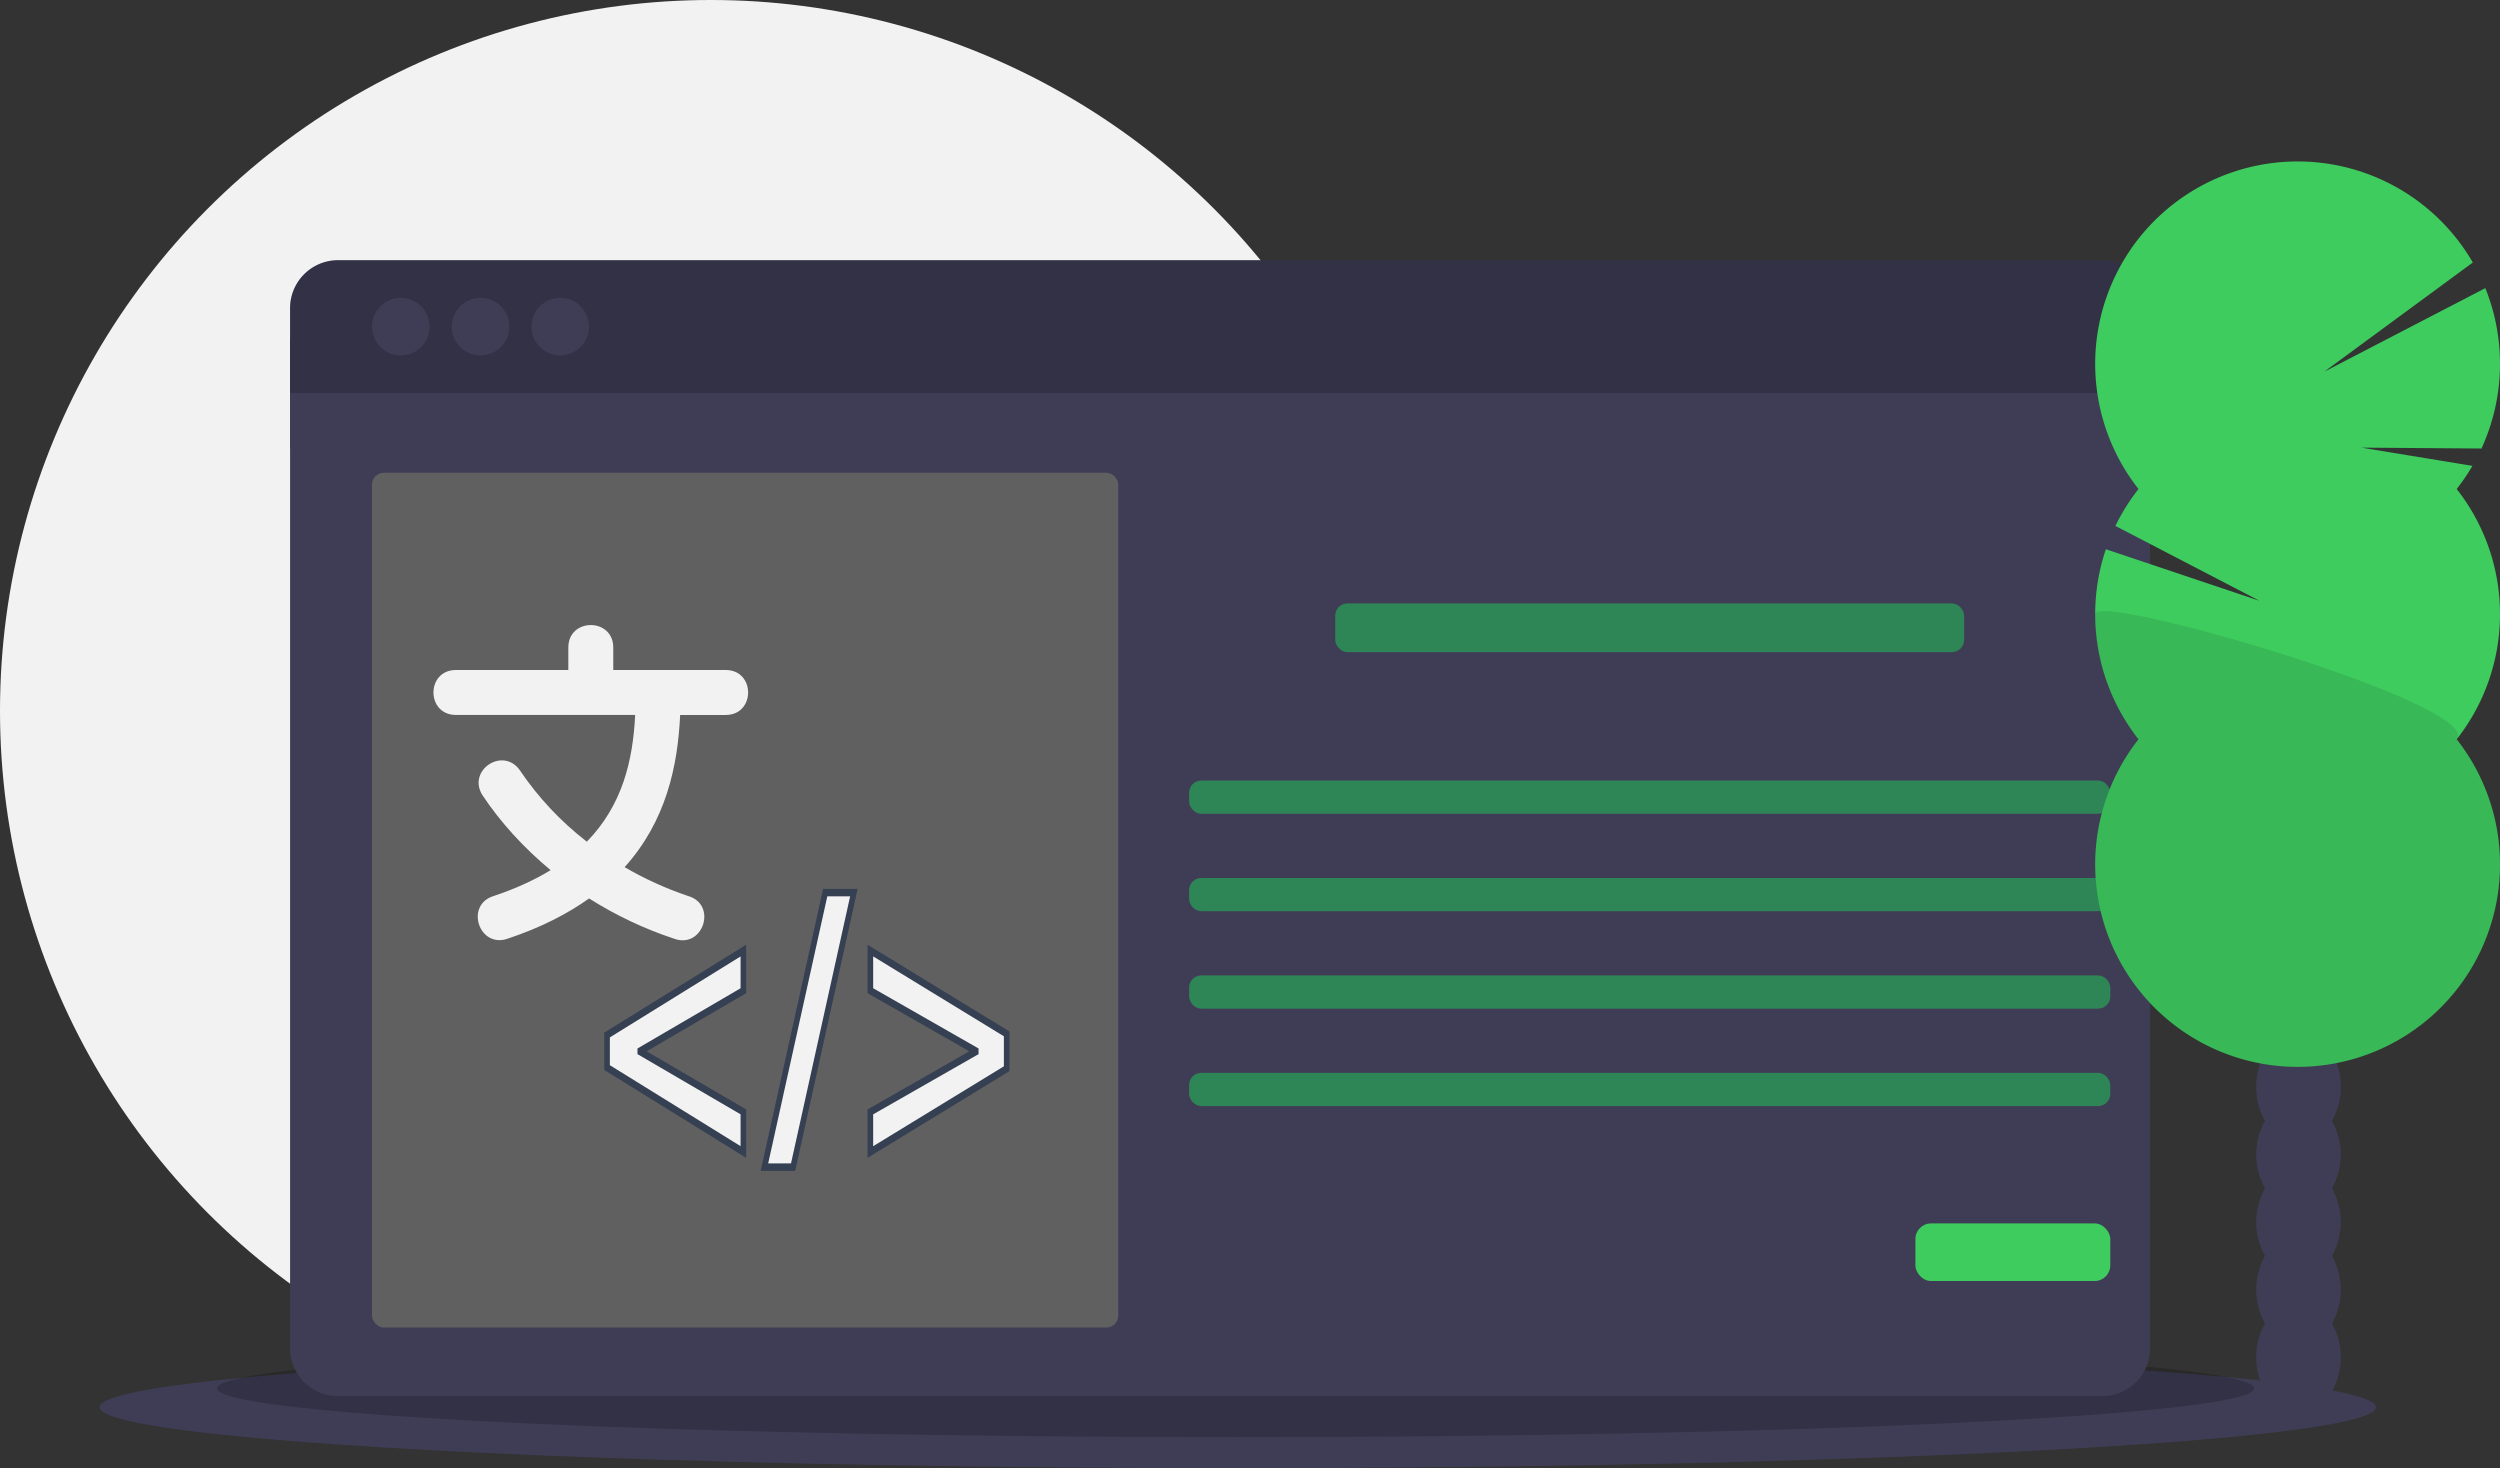 <?xml version="1.0" encoding="UTF-8" standalone="no"?>
<svg
   xmlns:dc="http://purl.org/dc/elements/1.1/"
   xmlns:cc="http://creativecommons.org/ns#"
   xmlns:rdf="http://www.w3.org/1999/02/22-rdf-syntax-ns#"
   xmlns:svg="http://www.w3.org/2000/svg"
   xmlns="http://www.w3.org/2000/svg"
   xmlns:sodipodi="http://sodipodi.sourceforge.net/DTD/sodipodi-0.dtd"
   xmlns:inkscape="http://www.inkscape.org/namespaces/inkscape"
   id="ac356da0-b129-4ca5-aecc-4700531dd101"
   data-name="Layer 1"
   width="1129"
   height="663"
   viewBox="0 0 1129 663"
   version="1.1"
   sodipodi:docname="easy_to_use.svg"
   inkscape:version="0.92.4 (5da689c313, 2019-01-14)">
  <rect x="0" y="0" width="1129" height="663" fill="#333333" stroke="none"/>
  <defs
     id="defs81" />
  <sodipodi:namedview
     pagecolor="#ffffff"
     bordercolor="#666666"
     borderopacity="1"
     objecttolerance="10"
     gridtolerance="10"
     guidetolerance="10"
     inkscape:pageopacity="0"
     inkscape:pageshadow="2"
     inkscape:window-width="1366"
     inkscape:window-height="705"
     id="namedview79"
     showgrid="false"
     inkscape:zoom="0.25155004"
     inkscape:cx="514.8081"
     inkscape:cy="331.5"
     inkscape:window-x="-8"
     inkscape:window-y="-8"
     inkscape:window-maximized="1"
     inkscape:current-layer="ac356da0-b129-4ca5-aecc-4700531dd101" />
  <title
     id="title2">docu_tree</title>
  <circle
     cx="321"
     cy="321"
     r="321"
     fill="#f2f2f2"
     id="circle4" />
  <ellipse
     cx="559"
     cy="635.5"
     rx="514"
     ry="27.5"
     fill="#3f3d56"
     id="ellipse6" />
  <ellipse
     cx="558"
     cy="627"
     rx="460"
     ry="22"
     opacity="0.2"
     id="ellipse8" />
  <rect
     x="131"
     y="152.5"
     width="840"
     height="50"
     fill="#3f3d56"
     id="rect10" />
  <path
     d="M166.5,727.33A21.67,21.67,0,0,0,188.17,749H984.83A21.67,21.67,0,0,0,1006.5,727.33V296h-840Z"
     transform="translate(-35.5 -118.5)"
     fill="#3f3d56"
     id="path12" />
  <path
     d="M984.83,236H188.17A21.67,21.67,0,0,0,166.5,257.67V296h840V257.67A21.67,21.67,0,0,0,984.83,236Z"
     transform="translate(-35.5 -118.5)"
     fill="#3f3d56"
     id="path14" />
  <path
     d="M984.83,236H188.17A21.67,21.67,0,0,0,166.5,257.67V296h840V257.67A21.67,21.67,0,0,0,984.83,236Z"
     transform="translate(-35.5 -118.5)"
     opacity="0.2"
     id="path16" />
  <circle
     cx="181"
     cy="147.5"
     r="13"
     fill="#3f3d56"
     id="circle18" />
  <circle
     cx="217"
     cy="147.5"
     r="13"
     fill="#3f3d56"
     id="circle20" />
  <circle
     cx="253"
     cy="147.5"
     r="13"
     fill="#3f3d56"
     id="circle22" />
  <rect
     x="168"
     y="213.5"
     width="337"
     height="386"
     rx="5.335"
     fill="#606060"
     id="rect24" />
  <rect
     x="603"
     y="272.5"
     width="284"
     height="22"
     rx="5.476"
     fill="#2e8555"
     id="rect26" />
  <rect
     x="537"
     y="352.5"
     width="416"
     height="15"
     rx="5.476"
     fill="#2e8555"
     id="rect28" />
  <rect
     x="537"
     y="396.5"
     width="416"
     height="15"
     rx="5.476"
     fill="#2e8555"
     id="rect30" />
  <rect
     x="537"
     y="440.5"
     width="416"
     height="15"
     rx="5.476"
     fill="#2e8555"
     id="rect32" />
  <rect
     x="537"
     y="484.5"
     width="416"
     height="15"
     rx="5.476"
     fill="#2e8555"
     id="rect34" />
  <rect
     x="865"
     y="552.5"
     width="88"
     height="26"
     rx="7.028"
     fill="#3ecc5f"
     id="rect36" />
  <path
     d="M1088.603,624.616a30.114,30.114,0,0,0,3.983-15.266c0-13.797-8.544-24.981-19.083-24.981s-19.083,11.184-19.083,24.981a30.114,30.114,0,0,0,3.983,15.266,31.248,31.248,0,0,0,0,30.532,31.248,31.248,0,0,0,0,30.532,31.248,31.248,0,0,0,0,30.532,30.114,30.114,0,0,0-3.983,15.266c0,13.797,8.544,24.981,19.083,24.981s19.083-11.184,19.083-24.981a30.114,30.114,0,0,0-3.983-15.266,31.248,31.248,0,0,0,0-30.532,31.248,31.248,0,0,0,0-30.532,31.248,31.248,0,0,0,0-30.532Z"
     transform="translate(-35.5 -118.5)"
     fill="#3f3d56"
     id="path38" />
  <ellipse
     cx="1038.003"
     cy="460.318"
     rx="19.083"
     ry="24.981"
     fill="#3f3d56"
     id="ellipse40" />
  <ellipse
     cx="1038.003"
     cy="429.786"
     rx="19.083"
     ry="24.981"
     fill="#3f3d56"
     id="ellipse42" />
  <path
     d="M1144.939,339.345a91.611,91.611,0,0,0,7.107-10.461l-50.141-8.235,54.229.403a91.566,91.566,0,0,0,1.746-72.426l-72.754,37.741,67.097-49.321a91.413,91.413,0,1,0-150.971,102.298,91.458,91.458,0,0,0-10.425,16.669l65.087,33.814-69.4-23.292a91.46,91.46,0,0,0,14.738,85.837,91.406,91.406,0,1,0,143.689,0,91.418,91.418,0,0,0,0-113.029Z"
     transform="translate(-35.5 -118.5)"
     fill="#3ecc5f"
     fill-rule="evenodd"
     id="path44" />
  <path
     d="M981.688,395.859a91.013,91.013,0,0,0,19.561,56.514,91.406,91.406,0,1,0,143.689,0C1157.19,436.821,981.688,385.6,981.688,395.859Z"
     transform="translate(-35.5 -118.5)"
     opacity="0.1"
     id="path46" />
  <g
     id="g1096"
     inkscape:export-filename="C:\Users\apuojas\Pictures\logo.png"
     inkscape:export-xdpi="75.348999"
     inkscape:export-ydpi="75.348999"
     transform="matrix(14.59,0,0,14.59,157.197,241.866)"
     style="fill:#f2f2f2;fill-opacity:1">
    <path
       sodipodi:nodetypes="ccccsscsscssccccccccc"
       style="fill:#f2f2f2;fill-opacity:1;stroke:none;stroke-width:0.4;stroke-miterlimit:4;stroke-dasharray:none;stroke-opacity:1;paint-order:stroke markers fill"
       inkscape:connector-curvature="0"
       id="path20"
       d="m 10.075,12.472 c 0.907,0.351 1.376,-1.055 0.44,-1.319 -0.68,-0.23 -1.336,-0.528 -1.956,-0.89 1.282,-1.42 1.647,-3.129 1.719,-4.71 h 1.408 c 0.928,0 0.928,-1.392 0,-1.392 H 8.208 v -0.696 c 0,-0.927 -1.391,-0.927 -1.391,0 v 0.696 h -3.479 c -0.927,0 -0.927,1.391 0,1.391 H 8.886 c -0.07,1.422 -0.4,2.801 -1.497,3.923 -0.807,-0.625 -1.51,-1.374 -2.08,-2.221 -0.524,-0.722 -1.622,0.011 -1.157,0.772 0.58,0.872 1.3,1.651 2.117,2.33 -0.492,0.3 -1.071,0.569 -1.759,0.799 -0.91,0.277 -0.454,1.643 0.44,1.318 1.019,-0.34 1.838,-0.764 2.51,-1.241 0.818,0.518 1.696,0.935 2.615,1.24 z" />
    <g
       style="stroke:#354052;stroke-width:0.2;stroke-miterlimit:4;stroke-dasharray:none;stroke-opacity:1;paint-order:markers fill stroke;fill:#f2f2f2;fill-opacity:1"
       id="g1074">
      <polygon
         style="fill:#f2f2f2;fill-opacity:1;stroke:#354052;stroke-width:3.399;stroke-miterlimit:4;stroke-dasharray:none;stroke-opacity:1;paint-order:markers fill stroke"
         points="236.872,214.094 236.872,195.827 154.132,234.262 154.132,249.086 236.872,287.523 236.872,269.254 174.295,241.851 174.295,241.505 "
         id="polygon32"
         transform="matrix(0.051,0,0,0.068,0.155,-0.471)" />
      <polygon
         style="fill:#f2f2f2;fill-opacity:1;stroke:#354052;stroke-width:3.399;stroke-miterlimit:4;stroke-dasharray:none;stroke-opacity:1;paint-order:markers fill stroke"
         points="267.047,294.416 303.93,169.452 286.527,169.452 249.642,294.416 "
         id="polygon34"
         transform="matrix(0.051,0,0,0.068,0.155,-0.471)" />
      <polygon
         style="fill:#f2f2f2;fill-opacity:1;stroke:#354052;stroke-width:3.399;stroke-miterlimit:4;stroke-dasharray:none;stroke-opacity:1;paint-order:markers fill stroke"
         points="396.668,249.605 396.668,233.745 313.938,195.827 313.938,214.094 377.895,241.505 377.895,241.851 313.938,269.254 313.938,287.523 "
         id="polygon36"
         transform="matrix(0.051,0,0,0.068,0.155,-0.471)" />
    </g>
    <g
       transform="matrix(0.028,0,0,0.028,22.699,5.512)"
       id="g42"
       style="fill:#f2f2f2;fill-opacity:1" />
    <g
       transform="matrix(0.028,0,0,0.028,22.699,5.512)"
       id="g44"
       style="fill:#f2f2f2;fill-opacity:1" />
    <g
       transform="matrix(0.028,0,0,0.028,22.699,5.512)"
       id="g46"
       style="fill:#f2f2f2;fill-opacity:1" />
    <g
       transform="matrix(0.028,0,0,0.028,22.699,5.512)"
       id="g48"
       style="fill:#f2f2f2;fill-opacity:1" />
    <g
       transform="matrix(0.028,0,0,0.028,22.699,5.512)"
       id="g50"
       style="fill:#f2f2f2;fill-opacity:1" />
    <g
       transform="matrix(0.028,0,0,0.028,22.699,5.512)"
       id="g52"
       style="fill:#f2f2f2;fill-opacity:1" />
    <g
       transform="matrix(0.028,0,0,0.028,22.699,5.512)"
       id="g54"
       style="fill:#f2f2f2;fill-opacity:1" />
    <g
       transform="matrix(0.028,0,0,0.028,22.699,5.512)"
       id="g56"
       style="fill:#f2f2f2;fill-opacity:1" />
    <g
       transform="matrix(0.028,0,0,0.028,22.699,5.512)"
       id="g58"
       style="fill:#f2f2f2;fill-opacity:1" />
    <g
       transform="matrix(0.028,0,0,0.028,22.699,5.512)"
       id="g60"
       style="fill:#f2f2f2;fill-opacity:1" />
    <g
       transform="matrix(0.028,0,0,0.028,22.699,5.512)"
       id="g62"
       style="fill:#f2f2f2;fill-opacity:1" />
    <g
       transform="matrix(0.028,0,0,0.028,22.699,5.512)"
       id="g64"
       style="fill:#f2f2f2;fill-opacity:1" />
    <g
       transform="matrix(0.028,0,0,0.028,22.699,5.512)"
       id="g66"
       style="fill:#f2f2f2;fill-opacity:1" />
    <g
       transform="matrix(0.028,0,0,0.028,22.699,5.512)"
       id="g68"
       style="fill:#f2f2f2;fill-opacity:1" />
    <g
       transform="matrix(0.028,0,0,0.028,22.699,5.512)"
       id="g70"
       style="fill:#f2f2f2;fill-opacity:1" />
  </g>
</svg>
